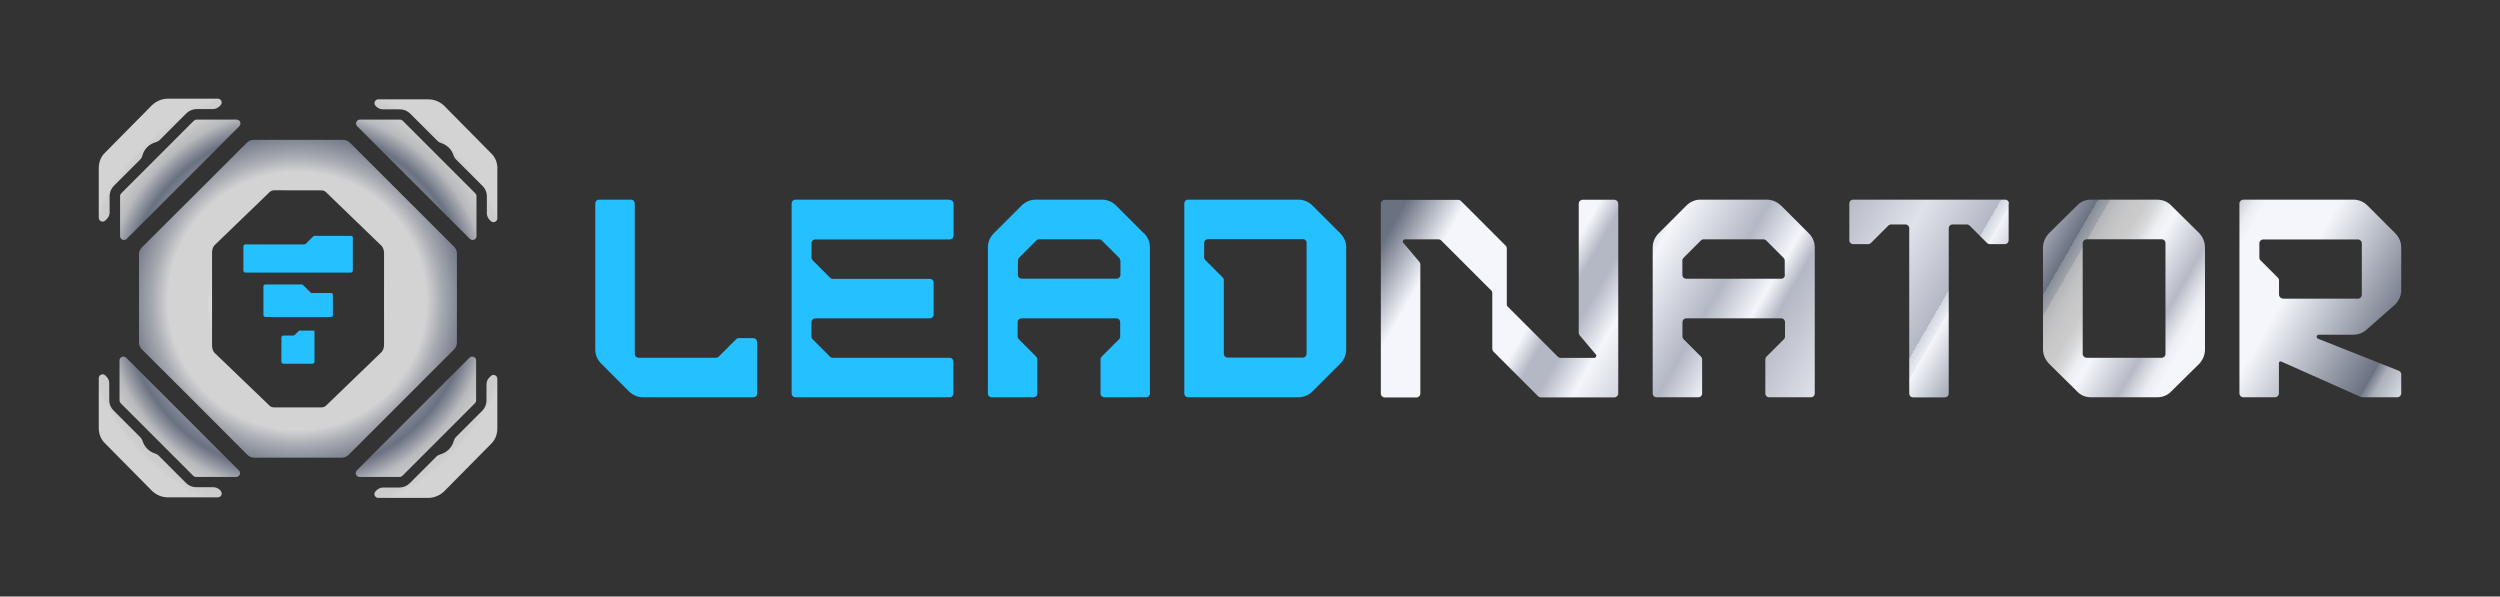<?xml version="1.0" encoding="UTF-8"?>
<svg id="Camada_2" data-name="Camada 2" xmlns="http://www.w3.org/2000/svg" width="272.1" height="64.93" xmlns:xlink="http://www.w3.org/1999/xlink" viewBox="0 0 272.1 64.93">
  <rect x="0" y="0" width="272.1" height="64.93" fill="#333333" stroke="none"/>
  <defs>
    <style>
      .cls-1 {
        fill: url(#Gradiente_sem_nome_272);
      }

      .cls-2 {
        fill: #24c0ff;
      }

      .cls-3 {
        fill: none;
      }

      .cls-4 {
        fill: url(#Gradiente_sem_nome_107);
      }

      .cls-5 {
        clip-path: url(#clippath-2);
      }

      .cls-6 {
        clip-path: url(#clippath);
      }
    </style>
    <clipPath id="clippath">
      <path id="olho" class="cls-3" d="M38.07,15.52c-.19-.19-.45-.3-.72-.3h-9.75c-.27,0-.53.11-.72.3-1.66,1.66-9.78,9.77-11.45,11.42-.19.19-.3.45-.3.72v9.63c0,.27.11.53.3.72,1.67,1.66,9.84,9.82,11.5,11.5.19.19.45.3.72.3h9.57c.27,0,.53-.11.72-.3,1.66-1.67,9.82-9.83,11.49-11.49.19-.19.3-.45.3-.72v-9.72c0-.27-.11-.53-.3-.72-1.66-1.65-9.72-9.7-11.36-11.35ZM35.03,44.34c-1.55,0-3.67,0-5.22,0-.23,0-.44-.11-.6-.31l-5.88-5.65c-.16-.2-.25-.47-.25-.76,0-1.96,0-8.19,0-10.15,0-.28.09-.56.25-.76l5.9-5.69c.16-.2.38-.31.6-.31,1.55,0,3.63.01,5.17.01.22,0,.44.11.6.31l5.95,5.75c.16.2.25.47.25.76,0,1.94,0,8.06,0,10,0,.28-.09.56-.25.76l-5.94,5.73c-.16.2-.38.31-.6.31ZM10.75,23.71v-5.43c0-.65.25-1.26.69-1.67l5.13-5.19c.49-.44,1.08-.68,1.71-.68h5.43c.37,0,.56.45.3.71l-.12.12c-.19.19-.45.3-.72.3h-1.77c-.41,0-.81.17-1.11.46l-2.89,2.89c-.12.12-.28.21-.45.26-.72.19-1.28.76-1.46,1.48-.04.16-.12.3-.24.41h0s-2.86,2.86-2.86,2.86c-.29.29-.46.69-.46,1.1v1.78c0,.27-.11.53-.3.72l-.17.17c-.26.26-.71.08-.71-.3ZM24.01,53.42c.26.26.08.71-.3.71h-5.43c-.63,0-1.22-.23-1.71-.68l-5.13-5.19c-.44-.4-.69-1.01-.69-1.67v-5.43c0-.37.45-.56.71-.3l.13.13c.19.19.3.45.3.72v1.86c0,.41.17.81.46,1.1l2.86,2.86.06.06c.12.12.2.26.25.41.2.65.71,1.16,1.36,1.36.16.05.3.13.41.25l2.96,2.96c.29.29.69.46,1.11.46h1.86c.27,0,.53.11.72.3l.08.08ZM54.13,41.22v5.43c0,.65-.25,1.26-.69,1.67l-5.13,5.19c-.49.44-1.08.68-1.71.68h-5.43c-.37,0-.56-.45-.3-.71l.12-.12c.19-.19.45-.3.72-.3h1.77c.42,0,.81-.17,1.11-.46l2.89-2.89c.12-.12.28-.21.45-.26.71-.19,1.27-.75,1.46-1.46.05-.17.14-.33.26-.45l2.84-2.84c.29-.29.46-.69.46-1.1v-1.78c0-.27.11-.53.3-.72l.17-.17c.26-.26.71-.08.71.3ZM54.13,18.33v5.43c0,.37-.45.56-.71.3l-.13-.13c-.19-.19-.3-.45-.3-.72v-1.86c0-.41-.16-.81-.46-1.1l-2.91-2.91c-.12-.12-.2-.26-.25-.41-.2-.65-.71-1.16-1.36-1.36-.16-.05-.3-.13-.41-.25l-2.96-2.96c-.29-.29-.69-.46-1.1-.46h-1.86c-.27,0-.53-.11-.72-.3l-.08-.08c-.26-.26-.08-.71.3-.71h5.43c.63,0,1.22.23,1.71.68l5.13,5.19c.44.4.69,1.01.69,1.67ZM21.39,13.02h4.36c.38,0,.56.45.3.72l-12.26,12.26c-.09.09-.19.12-.3.12-.22,0-.42-.17-.42-.42v-4.36c0-.11.05-.22.13-.3,3.06-3.06,4.83-4.83,7.89-7.89.08-.08.19-.13.31-.13ZM38.88,13.74c-.27-.27-.08-.72.3-.72h4.35c.11,0,.23.05.31.13,3.06,3.06,4.83,4.83,7.89,7.89.08.08.13.19.13.3v4.36c0,.25-.21.42-.42.42-.1,0-.21-.04-.3-.12l-12.26-12.26ZM26,51.19c.27.27.08.72-.3.72h-4.36c-.11,0-.23-.05-.31-.13-3.06-3.06-4.83-4.83-7.89-7.89-.08-.08-.13-.19-.13-.3v-4.36c0-.25.21-.42.42-.42.1,0,.21.04.3.12l12.26,12.26ZM43.49,51.91h-4.35c-.38,0-.56-.45-.3-.72l12.26-12.26c.09-.09.19-.12.3-.12.22,0,.42.17.42.42v4.36c0,.11-.05.22-.13.3-3.06,3.06-4.83,4.83-7.89,7.89-.08.08-.19.13-.31.13Z"/>
    </clipPath>
    <radialGradient id="Gradiente_sem_nome_272" data-name="Gradiente sem nome 272" cx="32.35" cy="32.76" fx="32.35" fy="32.76" r="23.81" gradientUnits="userSpaceOnUse">
      <stop offset="0" stop-color="#f4f6fb"/>
      <stop offset=".11" stop-color="#cbcbcb"/>
      <stop offset=".18" stop-color="#cccccd"/>
      <stop offset=".21" stop-color="#d1d2d5"/>
      <stop offset=".24" stop-color="#dadce2"/>
      <stop offset=".25" stop-color="#e0e2ea"/>
      <stop offset=".35" stop-color="#dee0e8"/>
      <stop offset=".39" stop-color="#dadce1"/>
      <stop offset=".41" stop-color="#d3d4d5"/>
      <stop offset=".42" stop-color="#d3d3d4"/>
      <stop offset=".59" stop-color="#d3d3d4"/>
      <stop offset=".66" stop-color="#a8abb2"/>
      <stop offset=".75" stop-color="#7b818e"/>
      <stop offset=".79" stop-color="#6a7181"/>
      <stop offset=".85" stop-color="#9ea1a9"/>
      <stop offset=".88" stop-color="#b8babd"/>
      <stop offset=".88" stop-color="#b8babd"/>
      <stop offset=".94" stop-color="#cbcbcb"/>
      <stop offset=".98" stop-color="#cdcdcd"/>
      <stop offset="1" stop-color="#d3d3d4"/>
    </radialGradient>
    <clipPath id="clippath-2">
      <path id="nator" class="cls-3" d="M193.84,22.38c-.43-.43-.97-.65-1.54-.65h-7.22c-.57,0-1.11.22-1.54.65l-3.01,3.01c-.43.43-.65.97-.65,1.54v15.88c0,.25.18.43.43.43h4.52c.25,0,.43-.18.43-.43v-3.69c0-.11-.04-.22-.14-.32l-1.86-1.86c-.11-.11-.14-.22-.14-.32v-1.54c0-.25.18-.43.43-.43h10.3c.25,0,.43.18.43.43v1.54c0,.11-.04.22-.14.32l-1.86,1.86c-.11.11-.14.22-.14.32v3.69c0,.25.18.43.43.43h4.52c.25,0,.43-.18.43-.43v-15.88c0-.57-.22-1.11-.65-1.54l-3.01-3.01ZM194.27,29.91c0,.25-.18.43-.43.43h-10.3c-.25,0-.43-.18-.43-.43v-1.54c0-.11.04-.22.14-.32l1.86-1.86c.11-.11.22-.14.32-.14h6.5c.11,0,.22.04.32.14l1.86,1.86c.11.11.14.22.14.32v1.54ZM218.62,22.16v3.98c0,.25-.18.43-.43.43h-1.62c-.11,0-.22-.04-.32-.14l-1.86-1.86c-.11-.11-.22-.14-.32-.14h-1.54c-.25,0-.43.18-.43.43v17.96c0,.25-.18.43-.43.43h-3.44c-.25,0-.43-.18-.43-.43v-17.96c0-.25-.18-.43-.43-.43h-1.54c-.11,0-.22.04-.32.14l-1.86,1.86c-.11.11-.22.14-.32.14h-1.62c-.25,0-.43-.18-.43-.43v-3.98c0-.25.18-.43.43-.43h16.51c.25,0,.43.18.43.43ZM236.33,22.38c-.39-.43-.97-.65-1.54-.65h-7.22c-.57,0-1.11.22-1.51.65l-3.05,3.01c-.39.43-.65.97-.65,1.54v11.11c0,.57.25,1.11.65,1.54l3.05,3.01c.39.43.93.65,1.51.65h7.22c.57,0,1.15-.22,1.54-.65l3.05-3.01c.39-.43.61-.97.61-1.54v-11.11c0-.57-.22-1.11-.61-1.54l-3.05-3.01ZM235.69,38.51c0,.25-.18.43-.43.43h-8.15c-.22,0-.43-.18-.43-.43v-12.04c0-.25.22-.43.43-.43h8.15c.25,0,.43.18.43.43v12.04ZM252.35,36.43h3.8c.57,0,1.11-.22,1.54-.65l3.01-2.65c.43-.43.65-.97.65-1.54v-4.66c0-.57-.22-1.11-.65-1.54l-3.01-3.01c-.43-.43-.97-.65-1.54-.65h-11.98c-.24,0-.43.19-.43.43v20.65c0,.24.19.43.43.43h3.44c.24,0,.43-.19.43-.43v-3.3c0-.13.13-.21.25-.16l8.58,3.82c.11.04.25.07.36.07h3.69c.24,0,.43-.19.43-.43v-2.08c0-.18-.11-.32-.29-.39l-8.78-3.48c-.22-.11-.14-.43.07-.43ZM248.47,32.49c-.23,0-.42-.19-.42-.42,0,0,0,0,0,0v-1.54c0-.11-.04-.22-.14-.32l-1.86-1.86c-.11-.11-.14-.22-.14-.32v-1.54c0-.24.19-.43.43-.43h10.29c.24,0,.43.19.43.43v5.59c0,.24-.19.43-.43.43h-8.15ZM176.13,22.17v20.65c0,.24-.19.43-.43.43h-7.99c-.11,0-.22-.04-.32-.14l-4.82-4.82c-.1-.1-.15-.23-.15-.37v-6.06c0-.08-.03-.16-.09-.22l-5.45-5.45c-.11-.11-.22-.14-.32-.14h-3.66c-.18,0-.29.22-.18.36l1.76,2.08c.07.11.11.18.11.29v14.05c0,.24-.19.43-.43.43h-3.44c-.24,0-.43-.19-.43-.43v-20.65c0-.24.19-.43.43-.43h7.99c.11,0,.22.04.32.14l4.82,4.82c.1.1.15.23.15.37v6.06c0,.08.03.16.09.22l5.45,5.45c.11.11.22.14.32.14h3.66c.18,0,.29-.22.18-.36l-1.76-2.08c-.07-.11-.11-.18-.11-.29v-14.05c0-.24.19-.43.43-.43h3.44c.24,0,.43.19.43.43Z"/>
    </clipPath>
    <linearGradient id="Gradiente_sem_nome_107" data-name="Gradiente sem nome 107" x1="255.93" y1="60.82" x2="156.96" y2="3.68" gradientUnits="userSpaceOnUse">
      <stop offset=".03" stop-color="#f4f6fb"/>
      <stop offset=".03" stop-color="#ebedf3"/>
      <stop offset=".04" stop-color="#d2d6dd"/>
      <stop offset=".06" stop-color="#abb0ba"/>
      <stop offset=".07" stop-color="#757b8b"/>
      <stop offset=".07" stop-color="#6a7181"/>
      <stop offset=".18" stop-color="#f4f6fb"/>
      <stop offset=".24" stop-color="#f4f6fb"/>
      <stop offset=".25" stop-color="#ebedf3"/>
      <stop offset=".26" stop-color="#d3d5dd"/>
      <stop offset=".27" stop-color="#b7bac5"/>
      <stop offset=".31" stop-color="#f4f6fb"/>
      <stop offset=".32" stop-color="#eceef2"/>
      <stop offset=".33" stop-color="#d7d8da"/>
      <stop offset=".34" stop-color="#cbcbcb"/>
      <stop offset=".35" stop-color="#c8c8c9"/>
      <stop offset=".36" stop-color="#c0c1c3"/>
      <stop offset=".37" stop-color="#b3b5b9"/>
      <stop offset=".37" stop-color="#a0a3aa"/>
      <stop offset=".38" stop-color="#888d98"/>
      <stop offset=".38" stop-color="#6a7181"/>
      <stop offset=".38" stop-color="#6a7181"/>
      <stop offset=".45" stop-color="#f4f6fb"/>
      <stop offset=".45" stop-color="#ebedf3"/>
      <stop offset=".46" stop-color="#d2d6de"/>
      <stop offset=".46" stop-color="#b4b8c4"/>
      <stop offset=".52" stop-color="#e0e2ea"/>
      <stop offset=".59" stop-color="#b4b8c4"/>
      <stop offset=".61" stop-color="#f4f6fb"/>
      <stop offset=".61" stop-color="#f4f6fb"/>
      <stop offset=".65" stop-color="#b4b8c4"/>
      <stop offset=".72" stop-color="#f4f6fb"/>
      <stop offset=".75" stop-color="#b4b8c4"/>
      <stop offset=".77" stop-color="#b4b8c4"/>
      <stop offset=".79" stop-color="#f4f6fb"/>
      <stop offset=".9" stop-color="#f4f6fb"/>
      <stop offset=".95" stop-color="#6a7181"/>
    </linearGradient>
  </defs>
  <g id="TRANSPARENTE">
    <g id="Logotipo">
      <rect id="bg" class="cls-3" width="272.1" height="64.93"/>
      <g id="Logotipo-2" data-name="Logotipo">
        <g>
          <path class="cls-2" d="M38.4,25.85v3.6c0,.12-.1.22-.22.22h-11.47c-.12,0-.22-.1-.22-.22v-2.63c0-.12.1-.22.22-.22h6.42s.09-.02.14-.06l.82-.81s.09-.06.14-.06h3.99c.1,0,.19.08.19.19ZM36.05,31.89h-.04s-.01,0-.02,0h-2.08s-.07-.02-.11-.06l-.82-.81s-.09-.06-.14-.06h-3.95c-.12,0-.22.1-.22.22v.72h0v2.38c0,.12.1.22.22.22h7.12c.12,0,.22-.1.22-.22v-2.2c0-.1-.08-.19-.19-.19ZM34.13,35.98h-1.54s-.05,0-.08.04l-.46.46s-.05.04-.08.04h-1.12c-.12,0-.22.1-.22.22v2.63c0,.12.1.22.22.22h3.16c.12,0,.22-.1.22-.22v-2.85h0v-.42c0-.06-.05-.11-.11-.11Z"/>
          <g class="cls-6">
            <rect class="cls-1" x="8.73" y="8.75" width="47.24" height="48.01"/>
          </g>
        </g>
        <g id="Logotipo-3" data-name="Logotipo">
          <path id="LEad" class="cls-2" d="M82.41,37.22v5.59c0,.25-.18.43-.43.43h-11.99c-.57,0-1.11-.22-1.54-.65l-3.01-3.01c-.43-.43-.65-.97-.65-1.54v-15.88c0-.25.18-.43.43-.43h3.44c.25,0,.43.18.43.43v16.35c0,.25.18.43.43.43h8.4c.11,0,.22-.04.32-.14l1.86-1.86c.11-.11.22-.14.32-.14h1.54c.25,0,.43.18.43.43ZM103.34,21.73h-16.75c-.25,0-.43.18-.43.43v20.65c0,.25.18.43.43.43h16.75c.25,0,.43-.18.43-.43v-3.44c0-.25-.18-.43-.43-.43h-12.7c-.11,0-.22-.04-.32-.14l-1.86-1.86c-.11-.11-.14-.22-.14-.32v-1.54c0-.25.18-.43.43-.43h12.44c.25,0,.43-.18.43-.43v-3.44c0-.25-.18-.43-.43-.43h-10.54c-.11,0-.22-.04-.32-.14l-1.86-1.86c-.11-.11-.14-.22-.14-.32v-1.54c0-.25.18-.43.43-.43h14.6c.25,0,.43-.18.43-.43v-3.44c0-.25-.18-.43-.43-.43ZM124.51,25.39c.43.43.65.97.65,1.54v15.88c0,.25-.18.43-.43.43h-4.52c-.25,0-.43-.18-.43-.43v-3.69c0-.11.04-.22.14-.32l1.86-1.86c.11-.11.14-.22.14-.32v-1.54c0-.25-.18-.43-.43-.43h-10.3c-.25,0-.43.18-.43.43v1.54c0,.11.04.22.14.32l1.86,1.86c.11.11.14.22.14.32v3.69c0,.25-.18.43-.43.43h-4.52c-.25,0-.43-.18-.43-.43v-15.88c0-.57.22-1.11.65-1.54l3.01-3.01c.43-.43.97-.65,1.54-.65h7.22c.57,0,1.11.22,1.54.65l3.01,3.01ZM121.93,28.36c0-.11-.04-.22-.14-.32l-1.86-1.86c-.11-.11-.22-.14-.32-.14h-6.5c-.11,0-.22.04-.32.14l-1.86,1.86c-.11.11-.14.22-.14.32v1.54c0,.25.18.43.43.43h10.3c.25,0,.43-.18.43-.43v-1.54ZM146.52,26.93v11.11c0,.57-.22,1.11-.65,1.54l-3.01,3.01c-.43.43-.97.65-1.54.65h-11.99c-.25,0-.43-.18-.43-.43v-20.65c0-.25.18-.43.43-.43h11.99c.57,0,1.11.22,1.54.65l3.01,3.01c.43.43.65.97.65,1.54ZM142.22,26.46c0-.25-.18-.43-.43-.43h-10.3c-.25,0-.43.18-.43.43v1.54c0,.11.04.22.14.32l1.86,1.86c.11.11.14.22.14.32v7.99c0,.25.18.43.43.43h8.15c.25,0,.43-.18.43-.43v-12.04Z"/>
          <g class="cls-5">
            <rect class="cls-4" x="148.84" y="16.93" width="114.5" height="30.24"/>
          </g>
        </g>
      </g>
    </g>
  </g>
</svg>